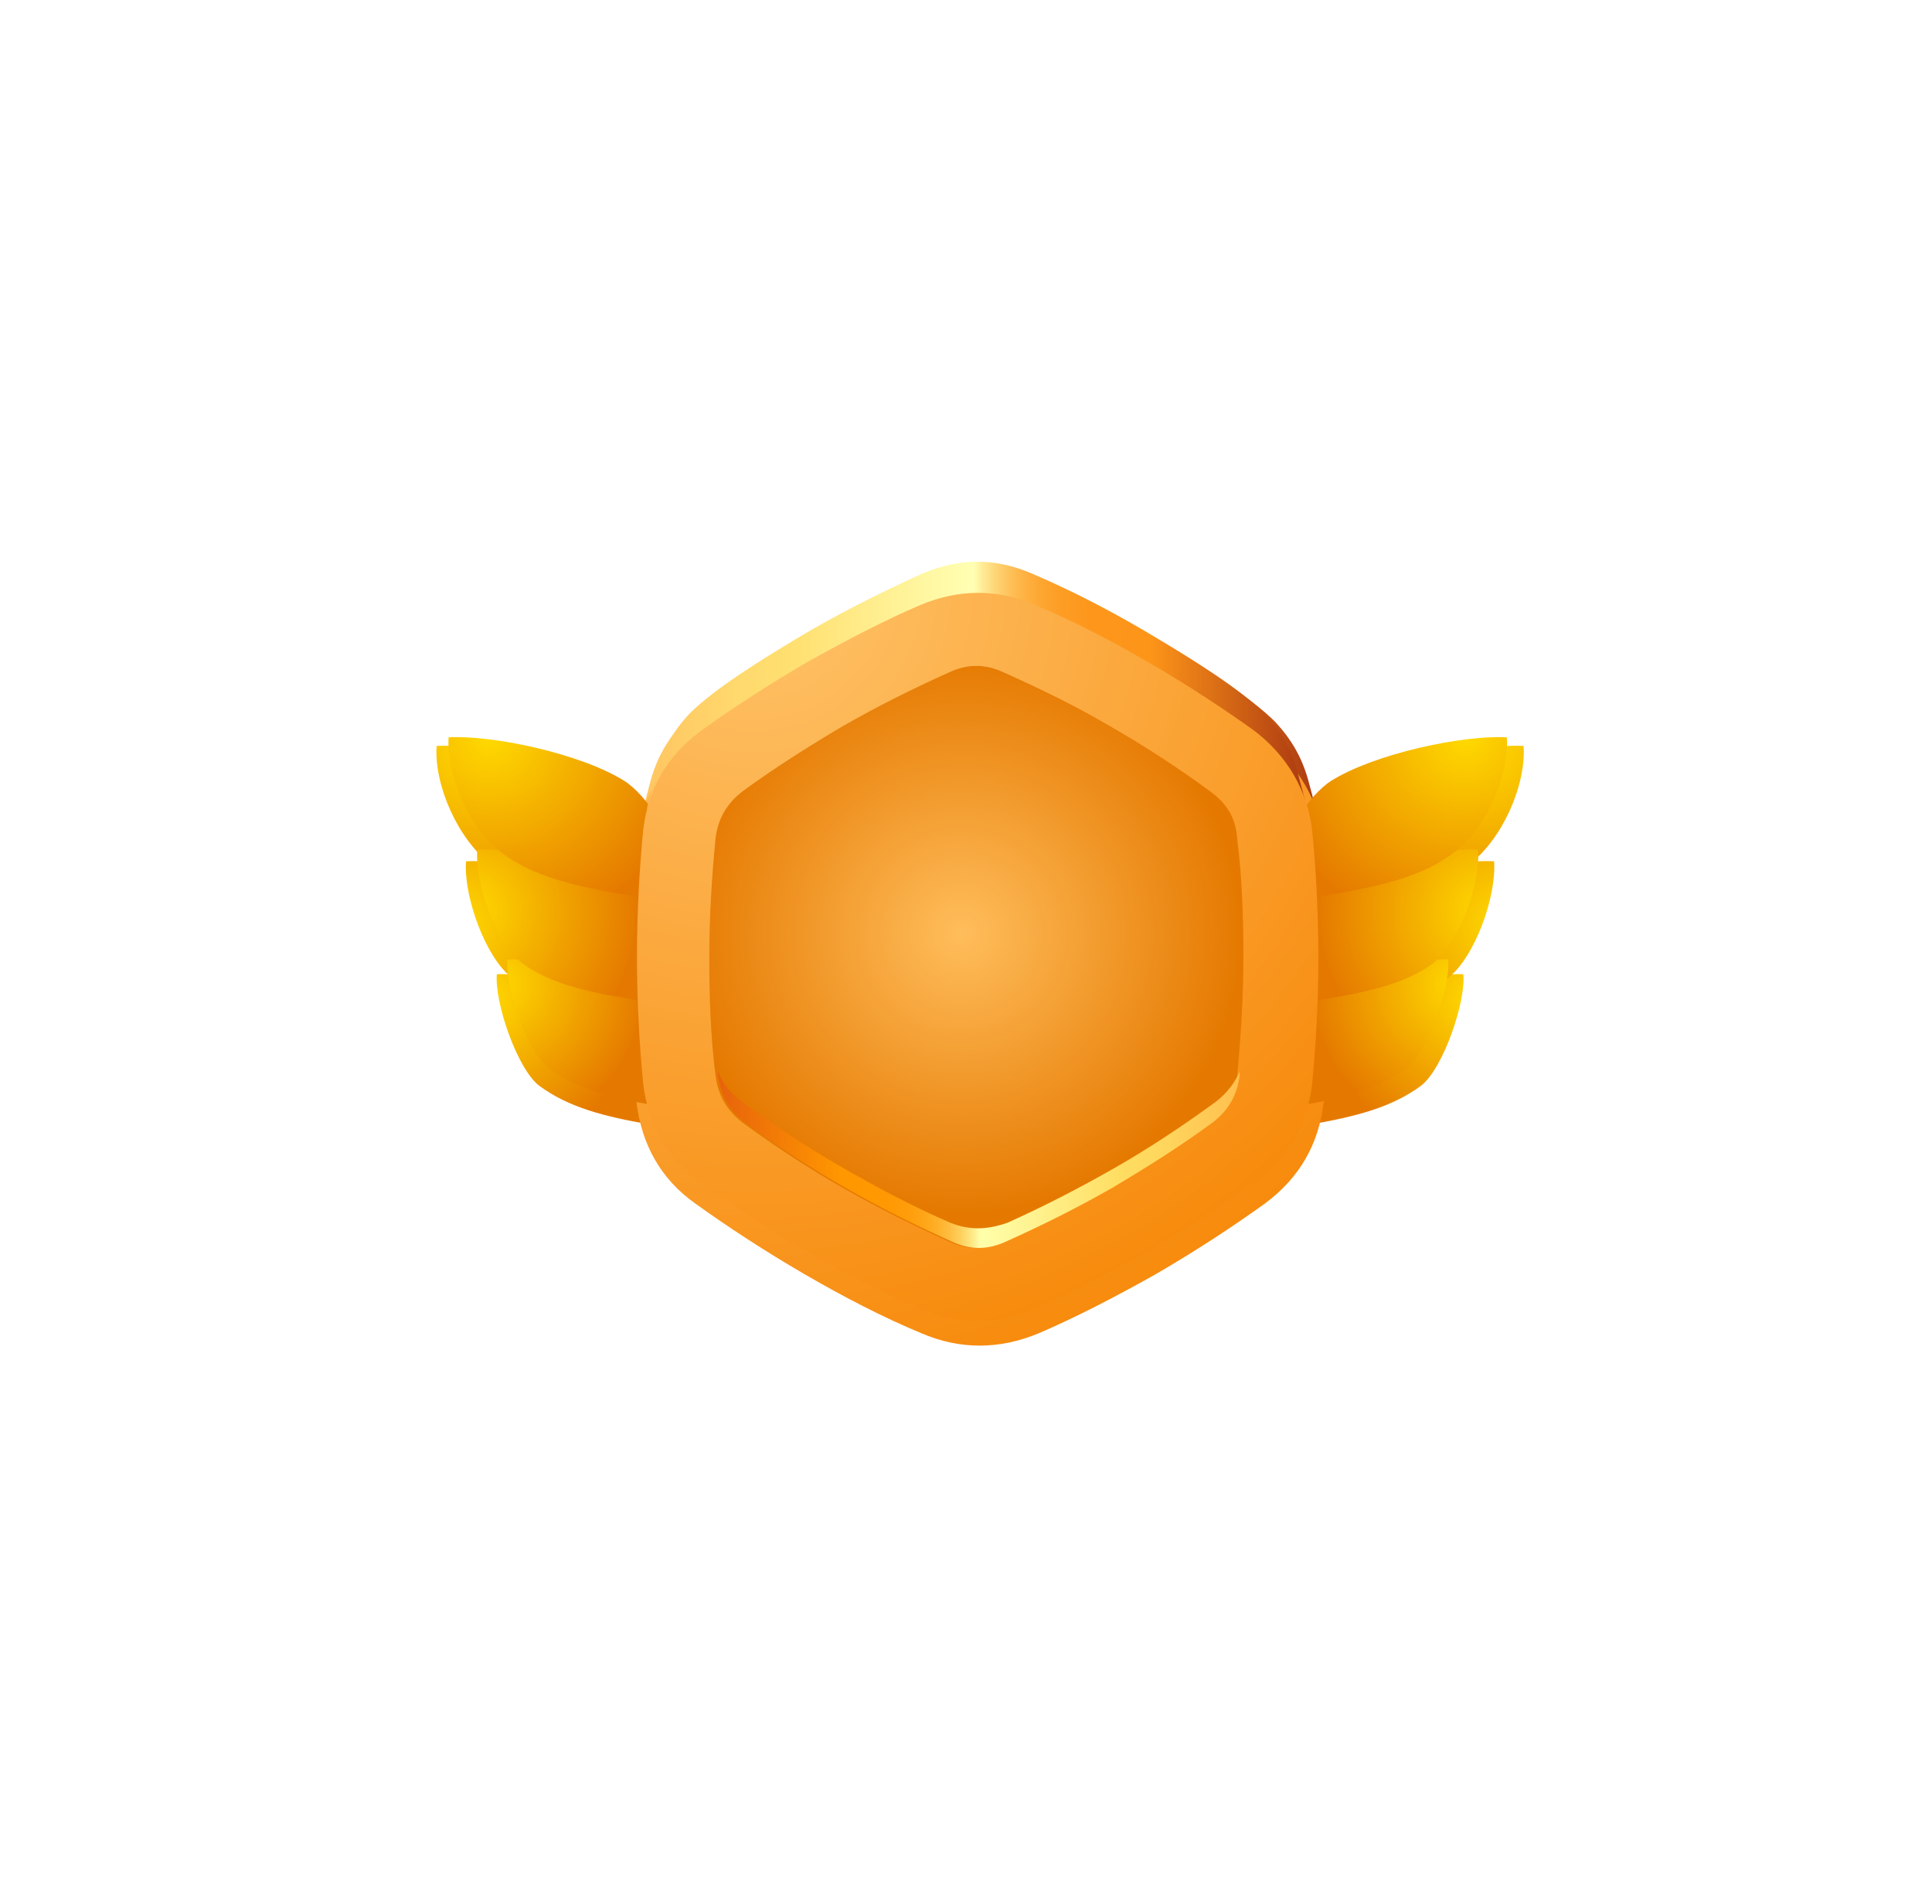 <svg width="69" height="68" viewBox="0 0 69 68" fill="none" xmlns="http://www.w3.org/2000/svg">
    <g filter="url(#filter0_ii_187_3045)">
        <circle cx="34.668" cy="34" r="34" fill="white" fill-opacity="0.1" />
    </g>
    <g filter="url(#filter1_f_187_3045)">
        <path fill-rule="evenodd" clip-rule="evenodd"
            d="M46.859 36.856V40.153C48.416 39.878 49.698 39.558 50.751 38.779C51.53 38.184 52.354 35.803 52.262 34.796C51.118 34.75 48.828 35.254 47.684 35.941C47.363 36.169 46.997 36.582 46.859 36.856Z"
            fill="url(#paint0_radial_187_3045)" />
        <path fill-rule="evenodd" clip-rule="evenodd"
            d="M46.859 33.191V36.396C48.737 36.076 50.477 35.847 51.713 34.931C52.674 34.199 53.453 32.001 53.361 30.765C51.988 30.673 49.195 31.314 47.867 32.138C47.5 32.321 47.042 32.825 46.859 33.191Z"
            fill="url(#paint1_radial_187_3045)" />
        <path fill-rule="evenodd" clip-rule="evenodd"
            d="M46.859 29.484V32.597C49.057 32.231 51.072 31.956 52.491 30.857C53.636 29.987 54.506 28.064 54.414 26.645C52.812 26.553 49.561 27.24 47.958 28.247C47.592 28.476 47.042 29.072 46.859 29.484Z"
            fill="url(#paint2_radial_187_3045)" />
        <path fill-rule="evenodd" clip-rule="evenodd"
            d="M23.148 36.856V40.153C21.591 39.878 20.309 39.558 19.256 38.779C18.478 38.184 17.654 35.803 17.745 34.796C18.89 34.75 21.179 35.254 22.324 35.941C22.599 36.169 23.011 36.582 23.148 36.856Z"
            fill="url(#paint3_radial_187_3045)" />
        <path fill-rule="evenodd" clip-rule="evenodd"
            d="M23.146 33.191V36.396C21.269 36.076 19.529 35.847 18.292 34.931C17.331 34.199 16.552 32.001 16.644 30.765C18.018 30.673 20.811 31.314 22.139 32.138C22.505 32.321 22.963 32.825 23.146 33.191Z"
            fill="url(#paint4_radial_187_3045)" />
        <path fill-rule="evenodd" clip-rule="evenodd"
            d="M23.148 29.484V32.597C20.95 32.231 18.935 31.956 17.516 30.857C16.371 29.987 15.501 28.064 15.593 26.645C17.195 26.553 20.446 27.24 22.049 28.247C22.415 28.476 22.964 29.072 23.148 29.484Z"
            fill="url(#paint5_radial_187_3045)" />
        <path fill-rule="evenodd" clip-rule="evenodd"
            d="M47.093 29.256L46.727 27.882C46.498 27.058 46.131 26.417 45.536 25.776C44.62 24.86 42.835 23.761 41.69 23.074C40.179 22.159 38.622 21.334 37.02 20.648C35.646 20.052 34.364 20.052 32.944 20.648C31.342 21.38 29.785 22.159 28.274 23.074C27.129 23.761 25.344 24.86 24.428 25.776C23.833 26.417 23.466 27.058 23.237 27.882L22.871 29.256H47.093Z"
            fill="url(#paint6_linear_187_3045)" />
        <path fill-rule="evenodd" clip-rule="evenodd"
            d="M45.169 26.417C44.024 25.593 42.696 24.723 41.277 23.898C39.858 23.074 38.438 22.342 37.11 21.792C35.737 21.197 34.317 21.197 32.898 21.792C31.616 22.342 30.196 23.074 28.731 23.898C27.312 24.723 25.984 25.593 24.839 26.417C23.603 27.332 22.916 28.523 22.733 30.034C22.596 31.453 22.504 33.01 22.504 34.704C22.504 36.398 22.596 37.955 22.733 39.374C22.916 40.886 23.603 42.122 24.839 42.992C25.984 43.816 27.312 44.686 28.731 45.51C30.151 46.334 31.57 47.067 32.898 47.616C34.271 48.211 35.691 48.211 37.11 47.616C38.392 47.067 39.812 46.334 41.277 45.51C42.696 44.686 44.024 43.816 45.169 42.992C46.405 42.076 47.092 40.886 47.275 39.374C47.413 37.955 47.504 36.398 47.504 34.704C47.504 33.01 47.413 31.453 47.275 30.034C47.092 28.569 46.359 27.332 45.169 26.417Z"
            fill="url(#paint7_radial_187_3045)" />
        <path fill-rule="evenodd" clip-rule="evenodd"
            d="M43.513 28.614C42.323 27.744 41.132 26.965 39.85 26.233C38.614 25.5 37.286 24.859 35.958 24.264C35.271 23.943 34.63 23.943 33.944 24.264C32.616 24.859 31.334 25.5 30.052 26.233C28.815 26.965 27.579 27.744 26.389 28.614C25.793 29.072 25.473 29.621 25.381 30.354C25.244 31.773 25.152 33.238 25.152 34.703C25.152 36.169 25.198 37.634 25.381 39.053C25.473 39.786 25.793 40.335 26.389 40.793C27.579 41.663 28.77 42.441 30.052 43.174C31.334 43.907 32.616 44.548 33.944 45.143C34.63 45.463 35.271 45.463 35.958 45.143C37.286 44.548 38.568 43.907 39.85 43.174C41.087 42.441 42.323 41.663 43.513 40.793C44.108 40.335 44.429 39.786 44.521 39.053C44.658 37.634 44.749 36.169 44.749 34.703C44.749 33.238 44.704 31.773 44.521 30.354C44.475 29.621 44.154 29.072 43.513 28.614Z"
            fill="url(#paint8_radial_187_3045)" />
        <path fill-rule="evenodd" clip-rule="evenodd"
            d="M33.997 44.456C32.623 43.861 31.341 43.174 30.059 42.442C28.777 41.709 27.541 40.885 26.35 40.015C25.938 39.694 25.664 39.374 25.48 38.916C25.48 38.962 25.48 39.008 25.48 39.053C25.572 39.786 25.893 40.335 26.488 40.793C27.678 41.663 28.869 42.442 30.151 43.174C31.433 43.907 32.715 44.548 34.043 45.143C34.73 45.464 35.371 45.464 36.057 45.143C37.385 44.548 38.667 43.907 39.949 43.174C41.186 42.442 42.422 41.663 43.612 40.793C44.208 40.335 44.528 39.786 44.62 39.053C44.62 39.008 44.62 38.962 44.62 38.916C44.437 39.328 44.162 39.694 43.75 40.015C42.559 40.885 41.323 41.709 40.041 42.442C38.759 43.174 37.431 43.861 36.103 44.456C35.325 44.731 34.684 44.731 33.997 44.456Z"
            fill="url(#paint9_linear_187_3045)" />
    </g>
    <path fill-rule="evenodd" clip-rule="evenodd"
        d="M46.461 36.274V39.483C47.976 39.215 49.224 38.903 50.249 38.146C51.007 37.566 51.809 35.249 51.72 34.268C50.606 34.224 48.377 34.714 47.263 35.383C46.951 35.605 46.595 36.007 46.461 36.274Z"
        fill="url(#paint10_radial_187_3045)" />
    <path fill-rule="evenodd" clip-rule="evenodd"
        d="M46.461 32.71V35.83C48.288 35.518 49.982 35.295 51.185 34.404C52.121 33.691 52.879 31.552 52.789 30.348C51.452 30.259 48.734 30.883 47.441 31.685C47.085 31.864 46.639 32.354 46.461 32.71Z"
        fill="url(#paint11_radial_187_3045)" />
    <path fill-rule="evenodd" clip-rule="evenodd"
        d="M46.461 29.099V32.13C48.6 31.773 50.561 31.506 51.943 30.436C53.057 29.589 53.904 27.718 53.815 26.336C52.255 26.247 49.09 26.915 47.531 27.896C47.174 28.119 46.639 28.698 46.461 29.099Z"
        fill="url(#paint12_radial_187_3045)" />
    <path fill-rule="evenodd" clip-rule="evenodd"
        d="M23.379 36.274V39.483C21.864 39.215 20.616 38.903 19.591 38.146C18.833 37.566 18.031 35.249 18.12 34.268C19.234 34.224 21.463 34.714 22.577 35.383C22.844 35.605 23.245 36.007 23.379 36.274Z"
        fill="url(#paint13_radial_187_3045)" />
    <path fill-rule="evenodd" clip-rule="evenodd"
        d="M23.375 32.71V35.83C21.547 35.518 19.854 35.295 18.651 34.404C17.715 33.691 16.957 31.552 17.046 30.348C18.383 30.259 21.102 30.883 22.394 31.685C22.751 31.864 23.196 32.354 23.375 32.71Z"
        fill="url(#paint14_radial_187_3045)" />
    <path fill-rule="evenodd" clip-rule="evenodd"
        d="M23.376 29.099V32.13C21.236 31.773 19.275 31.506 17.894 30.436C16.78 29.589 15.933 27.718 16.022 26.336C17.582 26.247 20.746 26.915 22.306 27.896C22.663 28.119 23.197 28.698 23.376 29.099Z"
        fill="url(#paint15_radial_187_3045)" />
    <path fill-rule="evenodd" clip-rule="evenodd"
        d="M46.685 28.875L46.329 27.538C46.106 26.736 45.749 26.112 45.17 25.488C44.279 24.597 42.541 23.527 41.426 22.859C39.956 21.968 38.44 21.166 36.88 20.497C35.544 19.918 34.296 19.918 32.914 20.497C31.354 21.21 29.839 21.968 28.368 22.859C27.254 23.527 25.516 24.597 24.625 25.488C24.045 26.112 23.689 26.736 23.466 27.538L23.109 28.875H46.685Z"
        fill="url(#paint16_linear_187_3045)" />
    <path fill-rule="evenodd" clip-rule="evenodd"
        d="M44.811 26.111C43.696 25.309 42.404 24.463 41.022 23.66C39.641 22.858 38.259 22.145 36.967 21.61C35.63 21.031 34.248 21.031 32.867 21.61C31.619 22.145 30.237 22.858 28.811 23.66C27.43 24.463 26.137 25.309 25.023 26.111C23.82 27.003 23.151 28.162 22.973 29.632C22.839 31.014 22.75 32.529 22.75 34.178C22.75 35.827 22.839 37.342 22.973 38.724C23.151 40.194 23.82 41.398 25.023 42.245C26.137 43.047 27.43 43.894 28.811 44.696C30.193 45.498 31.574 46.211 32.867 46.746C34.204 47.325 35.585 47.325 36.967 46.746C38.215 46.211 39.596 45.498 41.022 44.696C42.404 43.894 43.696 43.047 44.811 42.245C46.014 41.353 46.682 40.194 46.861 38.724C46.994 37.342 47.084 35.827 47.084 34.178C47.084 32.529 46.994 31.014 46.861 29.632C46.682 28.206 45.969 27.003 44.811 26.111Z"
        fill="url(#paint17_radial_187_3045)" />
    <path fill-rule="evenodd" clip-rule="evenodd"
        d="M43.203 28.253C42.045 27.406 40.886 26.649 39.638 25.936C38.435 25.222 37.142 24.599 35.85 24.019C35.181 23.707 34.557 23.707 33.889 24.019C32.596 24.599 31.349 25.222 30.101 25.936C28.897 26.649 27.694 27.406 26.535 28.253C25.956 28.699 25.644 29.233 25.555 29.947C25.421 31.328 25.332 32.754 25.332 34.18C25.332 35.606 25.377 37.032 25.555 38.414C25.644 39.127 25.956 39.662 26.535 40.108C27.694 40.954 28.853 41.712 30.101 42.425C31.349 43.138 32.596 43.762 33.889 44.341C34.557 44.653 35.181 44.653 35.85 44.341C37.142 43.762 38.39 43.138 39.638 42.425C40.841 41.712 42.045 40.954 43.203 40.108C43.783 39.662 44.095 39.127 44.184 38.414C44.318 37.032 44.407 35.606 44.407 34.18C44.407 32.754 44.362 31.328 44.184 29.947C44.139 29.233 43.827 28.699 43.203 28.253Z"
        fill="url(#paint18_radial_187_3045)" />
    <path fill-rule="evenodd" clip-rule="evenodd"
        d="M33.934 43.672C32.597 43.093 31.349 42.424 30.101 41.711C28.853 40.998 27.65 40.196 26.491 39.349C26.09 39.037 25.823 38.725 25.645 38.279C25.645 38.324 25.645 38.368 25.645 38.413C25.734 39.126 26.046 39.661 26.625 40.106C27.784 40.953 28.942 41.711 30.19 42.424C31.438 43.137 32.686 43.761 33.978 44.34C34.647 44.652 35.271 44.652 35.94 44.34C37.232 43.761 38.48 43.137 39.728 42.424C40.931 41.711 42.134 40.953 43.293 40.106C43.872 39.661 44.184 39.126 44.273 38.413C44.273 38.368 44.273 38.324 44.273 38.279C44.095 38.68 43.828 39.037 43.427 39.349C42.268 40.196 41.065 40.998 39.817 41.711C38.569 42.424 37.276 43.093 35.984 43.672C35.226 43.939 34.602 43.939 33.934 43.672Z"
        fill="url(#paint19_linear_187_3045)" />
    <defs>
        <filter id="filter0_ii_187_3045" x="0.668" y="0" width="68" height="68" filterUnits="userSpaceOnUse"
            color-interpolation-filters="sRGB">
            <feFlood flood-opacity="0" result="BackgroundImageFix" />
            <feBlend mode="normal" in="SourceGraphic" in2="BackgroundImageFix" result="shape" />
            <feColorMatrix in="SourceAlpha" type="matrix" values="0 0 0 0 0 0 0 0 0 0 0 0 0 0 0 0 0 0 127 0"
                result="hardAlpha" />
            <feOffset />
            <feGaussianBlur stdDeviation="5" />
            <feComposite in2="hardAlpha" operator="arithmetic" k2="-1" k3="1" />
            <feColorMatrix type="matrix" values="0 0 0 0 1 0 0 0 0 1 0 0 0 0 1 0 0 0 0.16 0" />
            <feBlend mode="normal" in2="shape" result="effect1_innerShadow_187_3045" />
            <feColorMatrix in="SourceAlpha" type="matrix" values="0 0 0 0 0 0 0 0 0 0 0 0 0 0 0 0 0 0 127 0"
                result="hardAlpha" />
            <feMorphology radius="15" operator="dilate" in="SourceAlpha" result="effect2_innerShadow_187_3045" />
            <feOffset dx="-10" dy="-10" />
            <feGaussianBlur stdDeviation="7.5" />
            <feComposite in2="hardAlpha" operator="arithmetic" k2="-1" k3="1" />
            <feColorMatrix type="matrix" values="0 0 0 0 1 0 0 0 0 1 0 0 0 0 1 0 0 0 0.1 0" />
            <feBlend mode="normal" in2="effect1_innerShadow_187_3045" result="effect2_innerShadow_187_3045" />
        </filter>
        <filter id="filter1_f_187_3045" x="7.075" y="11.69" width="55.859" height="44.884"
            filterUnits="userSpaceOnUse" color-interpolation-filters="sRGB">
            <feFlood flood-opacity="0" result="BackgroundImageFix" />
            <feBlend mode="normal" in="SourceGraphic" in2="BackgroundImageFix" result="shape" />
            <feGaussianBlur stdDeviation="4.256" result="effect1_foregroundBlur_187_3045" />
        </filter>
        <radialGradient id="paint0_radial_187_3045" cx="0" cy="0" r="1" gradientUnits="userSpaceOnUse"
            gradientTransform="translate(52.682 35.701) scale(5.468 5.468)">
            <stop stop-color="#FFDA00" />
            <stop offset="1" stop-color="#E57900" />
        </radialGradient>
        <radialGradient id="paint1_radial_187_3045" cx="0" cy="0" r="1" gradientUnits="userSpaceOnUse"
            gradientTransform="translate(53.725 33) scale(6.251 6.251)">
            <stop stop-color="#FFDA00" />
            <stop offset="1" stop-color="#E57900" />
        </radialGradient>
        <radialGradient id="paint2_radial_187_3045" cx="0" cy="0" r="1" gradientUnits="userSpaceOnUse"
            gradientTransform="translate(52.907 26.585) scale(7.424 7.424)">
            <stop stop-color="#FFDA00" />
            <stop offset="1" stop-color="#E57900" />
        </radialGradient>
        <radialGradient id="paint3_radial_187_3045" cx="0" cy="0" r="1" gradientUnits="userSpaceOnUse"
            gradientTransform="translate(17.32 35.701) rotate(180) scale(5.468 5.468)">
            <stop stop-color="#FFDA00" />
            <stop offset="1" stop-color="#E57900" />
        </radialGradient>
        <radialGradient id="paint4_radial_187_3045" cx="0" cy="0" r="1" gradientUnits="userSpaceOnUse"
            gradientTransform="translate(16.275 33) rotate(180) scale(6.251 6.251)">
            <stop stop-color="#FFDA00" />
            <stop offset="1" stop-color="#E57900" />
        </radialGradient>
        <radialGradient id="paint5_radial_187_3045" cx="0" cy="0" r="1" gradientUnits="userSpaceOnUse"
            gradientTransform="translate(17.095 26.585) rotate(180) scale(7.424 7.424)">
            <stop stop-color="#FFDA00" />
            <stop offset="1" stop-color="#E57900" />
        </radialGradient>
        <linearGradient id="paint6_linear_187_3045" x1="22.91" y1="24.718" x2="47.095" y2="24.718"
            gradientUnits="userSpaceOnUse">
            <stop stop-color="#FFC560" />
            <stop offset="0.006" stop-color="#FFC661" />
            <stop offset="0.134" stop-color="#FFD96D" />
            <stop offset="0.224" stop-color="#FFE071" />
            <stop offset="0.494" stop-color="#FFFFB3" />
            <stop offset="0.506" stop-color="#FFED99" />
            <stop offset="0.526" stop-color="#FED677" />
            <stop offset="0.548" stop-color="#FEC25A" />
            <stop offset="0.572" stop-color="#FEB142" />
            <stop offset="0.599" stop-color="#FDA530" />
            <stop offset="0.631" stop-color="#FD9C23" />
            <stop offset="0.673" stop-color="#FD961B" />
            <stop offset="0.762" stop-color="#FD9519" />
            <stop offset="1" stop-color="#AB3911" />
        </linearGradient>
        <radialGradient id="paint7_radial_187_3045" cx="0" cy="0" r="1" gradientUnits="userSpaceOnUse"
            gradientTransform="translate(26.72 20.876) scale(32.846 32.846)">
            <stop stop-color="#FFC46B" />
            <stop offset="1" stop-color="#F68300" />
        </radialGradient>
        <radialGradient id="paint8_radial_187_3045" cx="0" cy="0" r="1" gradientUnits="userSpaceOnUse"
            gradientTransform="translate(34.401 33.833) rotate(-69.145) scale(10.289 10.29)">
            <stop stop-color="#FFBD5B" />
            <stop offset="1" stop-color="#E57900" />
        </radialGradient>
        <linearGradient id="paint9_linear_187_3045" x1="25.438" y1="42.145" x2="44.565" y2="42.145"
            gradientUnits="userSpaceOnUse">
            <stop stop-color="#E7620C" />
            <stop offset="0.238" stop-color="#FF9700" />
            <stop offset="0.324" stop-color="#FF9802" />
            <stop offset="0.365" stop-color="#FF9D0A" />
            <stop offset="0.397" stop-color="#FFA517" />
            <stop offset="0.423" stop-color="#FFB029" />
            <stop offset="0.446" stop-color="#FFBE41" />
            <stop offset="0.468" stop-color="#FFD05E" />
            <stop offset="0.487" stop-color="#FFE580" />
            <stop offset="0.504" stop-color="#FFFDA8" />
            <stop offset="0.506" stop-color="#FFFFAB" />
            <stop offset="0.776" stop-color="#FFDD61" />
            <stop offset="0.859" stop-color="#FFD65D" />
            <stop offset="0.98" stop-color="#FFC351" />
            <stop offset="1" stop-color="#FFBF4E" />
        </linearGradient>
        <radialGradient id="paint10_radial_187_3045" cx="0" cy="0" r="1" gradientUnits="userSpaceOnUse"
            gradientTransform="translate(52.129 35.149) scale(5.322 5.322)">
            <stop stop-color="#FFDA00" />
            <stop offset="1" stop-color="#E57900" />
        </radialGradient>
        <radialGradient id="paint11_radial_187_3045" cx="0" cy="0" r="1" gradientUnits="userSpaceOnUse"
            gradientTransform="translate(53.144 32.524) scale(6.084 6.084)">
            <stop stop-color="#FFDA00" />
            <stop offset="1" stop-color="#E57900" />
        </radialGradient>
        <radialGradient id="paint12_radial_187_3045" cx="0" cy="0" r="1" gradientUnits="userSpaceOnUse"
            gradientTransform="translate(52.347 26.278) scale(7.226 7.226)">
            <stop stop-color="#FFDA00" />
            <stop offset="1" stop-color="#E57900" />
        </radialGradient>
        <radialGradient id="paint13_radial_187_3045" cx="0" cy="0" r="1" gradientUnits="userSpaceOnUse"
            gradientTransform="translate(17.706 35.149) rotate(180) scale(5.322 5.322)">
            <stop stop-color="#FFDA00" />
            <stop offset="1" stop-color="#E57900" />
        </radialGradient>
        <radialGradient id="paint14_radial_187_3045" cx="0" cy="0" r="1" gradientUnits="userSpaceOnUse"
            gradientTransform="translate(16.687 32.524) rotate(180) scale(6.084 6.084)">
            <stop stop-color="#FFDA00" />
            <stop offset="1" stop-color="#E57900" />
        </radialGradient>
        <radialGradient id="paint15_radial_187_3045" cx="0" cy="0" r="1" gradientUnits="userSpaceOnUse"
            gradientTransform="translate(17.484 26.278) rotate(180) scale(7.226 7.226)">
            <stop stop-color="#FFDA00" />
            <stop offset="1" stop-color="#E57900" />
        </radialGradient>
        <linearGradient id="paint16_linear_187_3045" x1="23.147" y1="24.459" x2="46.687" y2="24.459"
            gradientUnits="userSpaceOnUse">
            <stop stop-color="#FFC560" />
            <stop offset="0.006" stop-color="#FFC661" />
            <stop offset="0.134" stop-color="#FFD96D" />
            <stop offset="0.224" stop-color="#FFE071" />
            <stop offset="0.494" stop-color="#FFFFB3" />
            <stop offset="0.506" stop-color="#FFED99" />
            <stop offset="0.526" stop-color="#FED677" />
            <stop offset="0.548" stop-color="#FEC25A" />
            <stop offset="0.572" stop-color="#FEB142" />
            <stop offset="0.599" stop-color="#FDA530" />
            <stop offset="0.631" stop-color="#FD9C23" />
            <stop offset="0.673" stop-color="#FD961B" />
            <stop offset="0.762" stop-color="#FD9519" />
            <stop offset="1" stop-color="#AB3911" />
        </linearGradient>
        <radialGradient id="paint17_radial_187_3045" cx="0" cy="0" r="1" gradientUnits="userSpaceOnUse"
            gradientTransform="translate(26.853 20.719) scale(31.97 31.97)">
            <stop stop-color="#FFC46B" />
            <stop offset="1" stop-color="#F68300" />
        </radialGradient>
        <radialGradient id="paint18_radial_187_3045" cx="0" cy="0" r="1" gradientUnits="userSpaceOnUse"
            gradientTransform="translate(34.334 33.333) rotate(-69.145) scale(10.015 10.015)">
            <stop stop-color="#FFBD5B" />
            <stop offset="1" stop-color="#E57900" />
        </radialGradient>
        <linearGradient id="paint19_linear_187_3045" x1="25.603" y1="41.422" x2="44.221" y2="41.422"
            gradientUnits="userSpaceOnUse">
            <stop stop-color="#E7620C" />
            <stop offset="0.238" stop-color="#FF9700" />
            <stop offset="0.324" stop-color="#FF9802" />
            <stop offset="0.365" stop-color="#FF9D0A" />
            <stop offset="0.397" stop-color="#FFA517" />
            <stop offset="0.423" stop-color="#FFB029" />
            <stop offset="0.446" stop-color="#FFBE41" />
            <stop offset="0.468" stop-color="#FFD05E" />
            <stop offset="0.487" stop-color="#FFE580" />
            <stop offset="0.504" stop-color="#FFFDA8" />
            <stop offset="0.506" stop-color="#FFFFAB" />
            <stop offset="0.776" stop-color="#FFDD61" />
            <stop offset="0.859" stop-color="#FFD65D" />
            <stop offset="0.98" stop-color="#FFC351" />
            <stop offset="1" stop-color="#FFBF4E" />
        </linearGradient>
    </defs>
</svg>